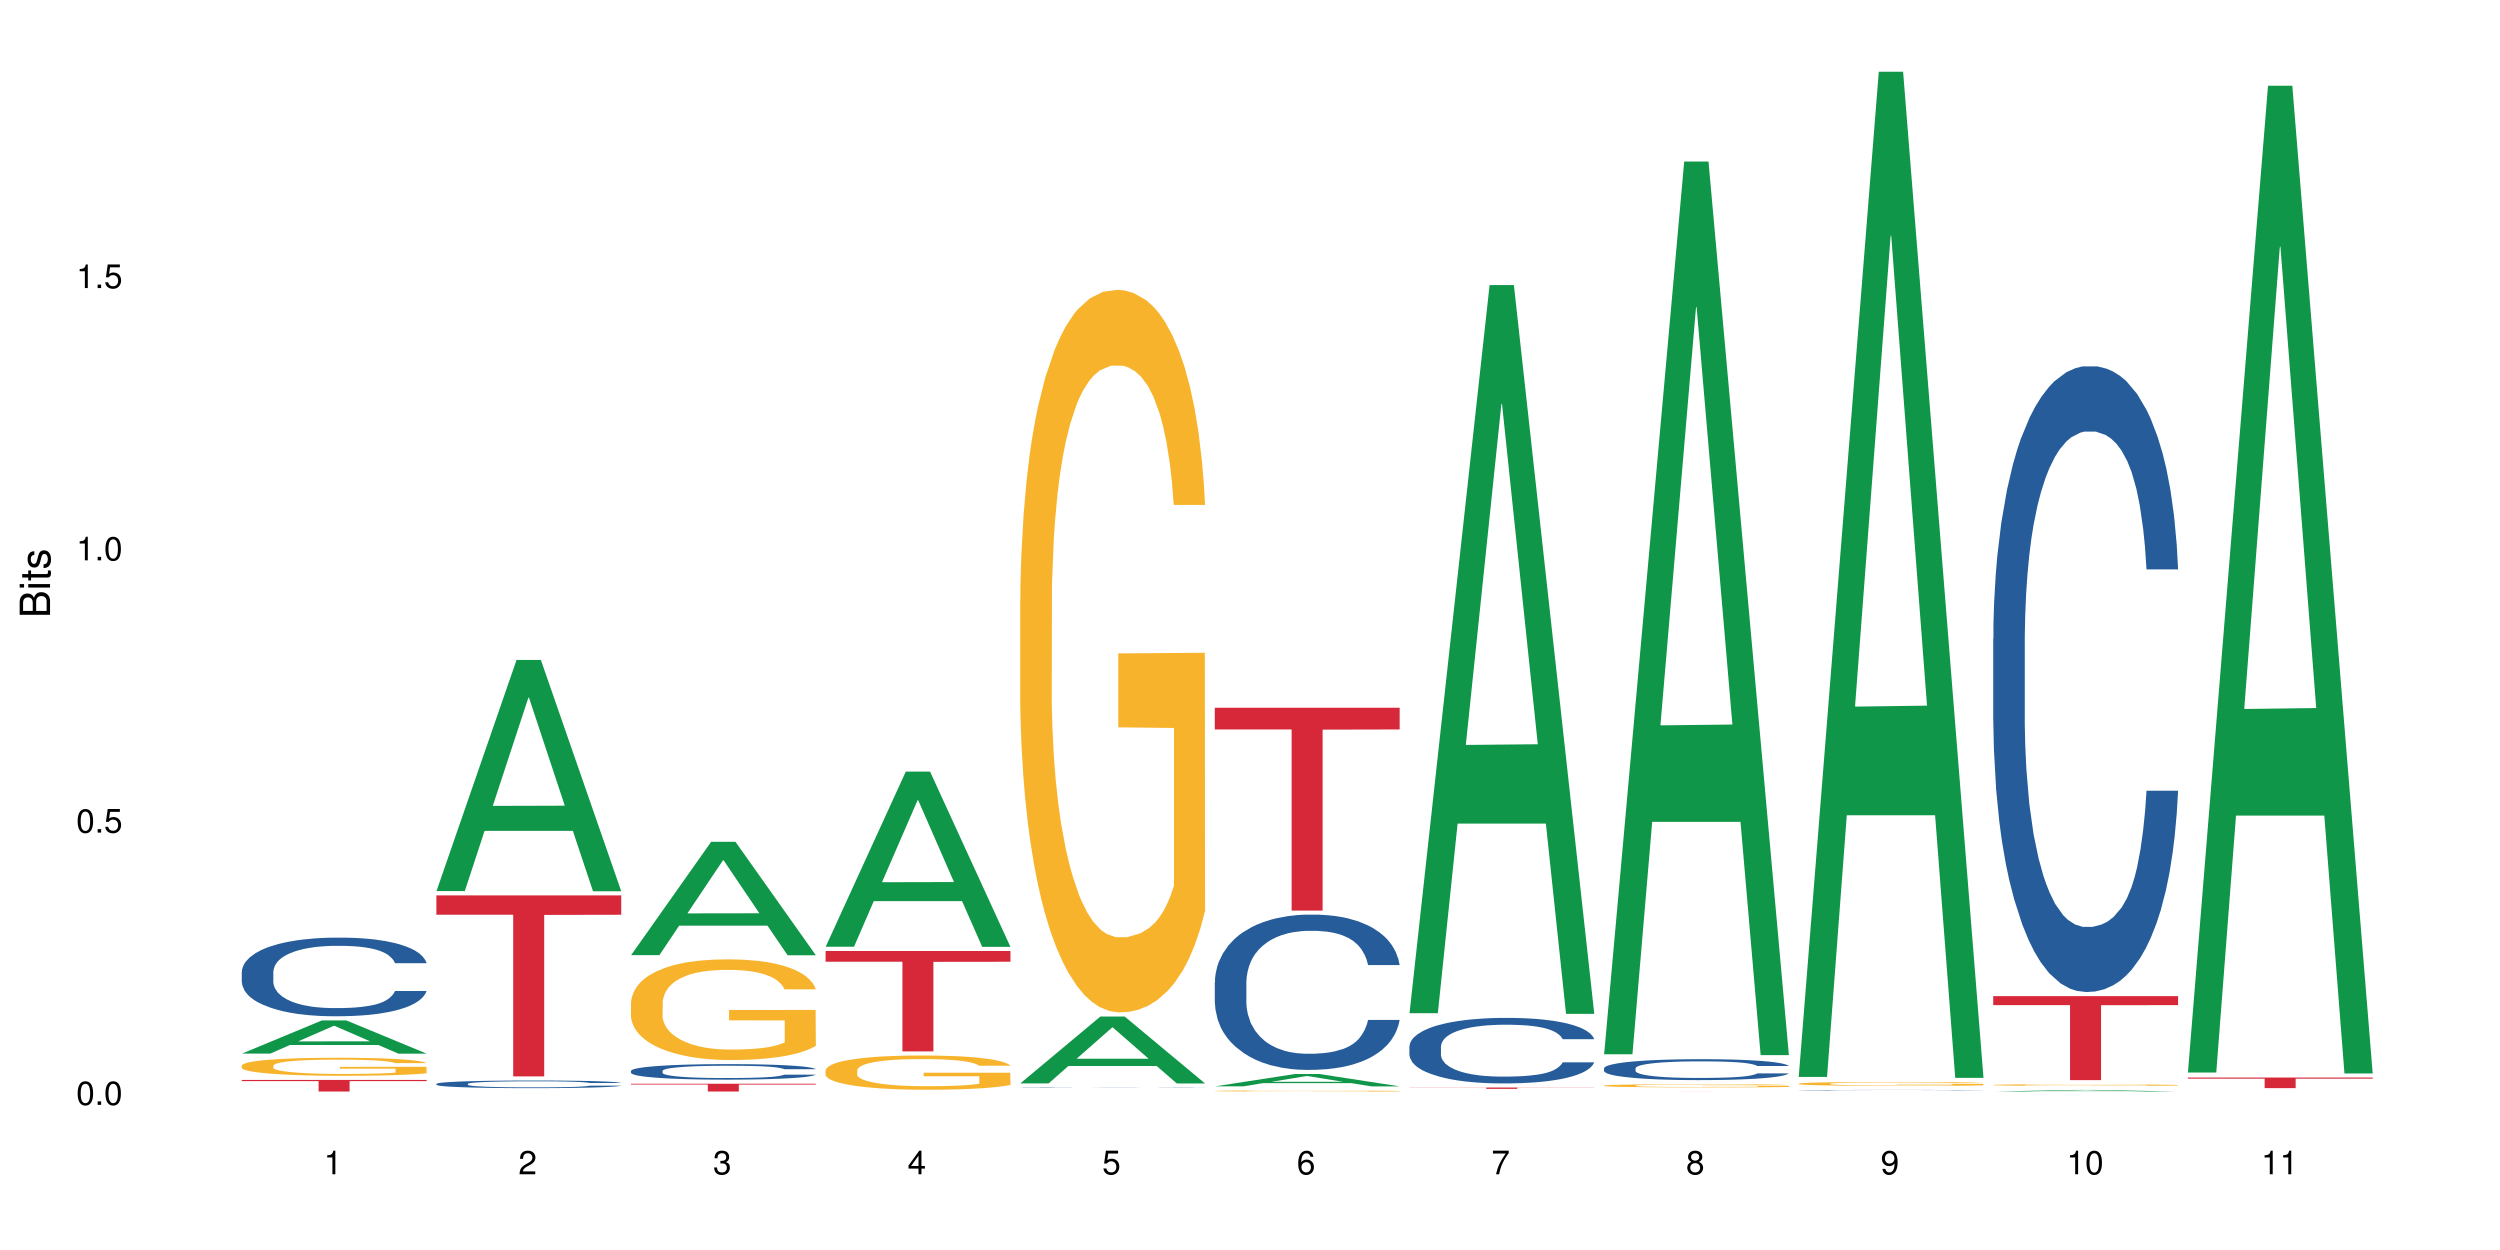 <?xml version="1.0" encoding="UTF-8"?>
<svg xmlns="http://www.w3.org/2000/svg" xmlns:xlink="http://www.w3.org/1999/xlink" width="720pt" height="360pt" viewBox="0 0 720 360" version="1.1">
<defs>
<g>
<symbol overflow="visible" id="glyph0-0">
<path style="stroke:none;" d=""/>
</symbol>
<symbol overflow="visible" id="glyph0-1">
<path style="stroke:none;" d="M 2.641 -6.797 C 2 -6.797 1.422 -6.531 1.078 -6.047 C 0.641 -5.453 0.406 -4.547 0.406 -3.297 C 0.406 -1 1.188 0.219 2.641 0.219 C 4.078 0.219 4.859 -1 4.859 -3.234 C 4.859 -4.562 4.656 -5.438 4.203 -6.047 C 3.844 -6.531 3.281 -6.797 2.641 -6.797 Z M 2.641 -6.047 C 3.547 -6.047 4 -5.125 4 -3.312 C 4 -1.375 3.562 -0.484 2.625 -0.484 C 1.734 -0.484 1.281 -1.422 1.281 -3.281 C 1.281 -5.141 1.734 -6.047 2.641 -6.047 Z M 2.641 -6.047 "/>
</symbol>
<symbol overflow="visible" id="glyph0-2">
<path style="stroke:none;" d="M 1.828 -1 L 0.828 -1 L 0.828 0 L 1.828 0 Z M 1.828 -1 "/>
</symbol>
<symbol overflow="visible" id="glyph0-3">
<path style="stroke:none;" d="M 4.562 -6.797 L 1.062 -6.797 L 0.547 -3.094 L 1.328 -3.094 C 1.719 -3.562 2.047 -3.734 2.578 -3.734 C 3.484 -3.734 4.062 -3.109 4.062 -2.094 C 4.062 -1.125 3.484 -0.531 2.578 -0.531 C 1.828 -0.531 1.375 -0.906 1.188 -1.672 L 0.328 -1.672 C 0.453 -1.109 0.547 -0.844 0.75 -0.594 C 1.125 -0.078 1.828 0.219 2.594 0.219 C 3.969 0.219 4.922 -0.781 4.922 -2.219 C 4.922 -3.562 4.031 -4.484 2.719 -4.484 C 2.25 -4.484 1.859 -4.359 1.469 -4.062 L 1.734 -5.969 L 4.562 -5.969 Z M 4.562 -6.797 "/>
</symbol>
<symbol overflow="visible" id="glyph0-4">
<path style="stroke:none;" d="M 2.484 -4.844 L 2.484 0 L 3.328 0 L 3.328 -6.797 L 2.766 -6.797 C 2.469 -5.75 2.281 -5.609 0.984 -5.453 L 0.984 -4.844 Z M 2.484 -4.844 "/>
</symbol>
<symbol overflow="visible" id="glyph0-5">
<path style="stroke:none;" d="M 4.859 -0.828 L 1.281 -0.828 C 1.359 -1.391 1.672 -1.75 2.5 -2.234 L 3.469 -2.75 C 4.406 -3.266 4.906 -3.969 4.906 -4.812 C 4.906 -5.375 4.672 -5.906 4.266 -6.266 C 3.859 -6.625 3.375 -6.797 2.719 -6.797 C 1.859 -6.797 1.219 -6.5 0.844 -5.922 C 0.609 -5.562 0.5 -5.125 0.484 -4.438 L 1.328 -4.438 C 1.359 -4.906 1.406 -5.188 1.531 -5.406 C 1.75 -5.812 2.188 -6.062 2.703 -6.062 C 3.469 -6.062 4.031 -5.516 4.031 -4.781 C 4.031 -4.25 3.719 -3.797 3.125 -3.438 L 2.234 -2.938 C 0.812 -2.141 0.406 -1.5 0.328 0 L 4.859 0 Z M 4.859 -0.828 "/>
</symbol>
<symbol overflow="visible" id="glyph0-6">
<path style="stroke:none;" d="M 2.125 -3.125 L 2.578 -3.125 C 3.516 -3.125 3.984 -2.703 3.984 -1.891 C 3.984 -1.031 3.469 -0.531 2.578 -0.531 C 1.656 -0.531 1.203 -0.984 1.156 -1.969 L 0.312 -1.969 C 0.344 -1.422 0.438 -1.078 0.609 -0.766 C 0.953 -0.109 1.625 0.219 2.547 0.219 C 3.953 0.219 4.859 -0.609 4.859 -1.906 C 4.859 -2.766 4.516 -3.25 3.703 -3.516 C 4.344 -3.766 4.656 -4.25 4.656 -4.938 C 4.656 -6.109 3.875 -6.797 2.578 -6.797 C 1.203 -6.797 0.484 -6.047 0.453 -4.609 L 1.297 -4.609 C 1.312 -5.016 1.344 -5.25 1.453 -5.453 C 1.641 -5.828 2.062 -6.062 2.594 -6.062 C 3.344 -6.062 3.797 -5.625 3.797 -4.906 C 3.797 -4.422 3.609 -4.141 3.25 -3.984 C 3.016 -3.891 2.719 -3.844 2.125 -3.844 Z M 2.125 -3.125 "/>
</symbol>
<symbol overflow="visible" id="glyph0-7">
<path style="stroke:none;" d="M 3.141 -1.625 L 3.141 0 L 3.984 0 L 3.984 -1.625 L 4.984 -1.625 L 4.984 -2.391 L 3.984 -2.391 L 3.984 -6.797 L 3.359 -6.797 L 0.266 -2.516 L 0.266 -1.625 Z M 3.141 -2.391 L 1 -2.391 L 3.141 -5.359 Z M 3.141 -2.391 "/>
</symbol>
<symbol overflow="visible" id="glyph0-8">
<path style="stroke:none;" d="M 4.781 -5.031 C 4.609 -6.141 3.891 -6.797 2.844 -6.797 C 2.094 -6.797 1.422 -6.438 1.031 -5.828 C 0.609 -5.172 0.406 -4.344 0.406 -3.094 C 0.406 -1.953 0.578 -1.234 0.984 -0.625 C 1.359 -0.078 1.953 0.219 2.703 0.219 C 3.984 0.219 4.922 -0.734 4.922 -2.078 C 4.922 -3.344 4.062 -4.234 2.844 -4.234 C 2.172 -4.234 1.641 -3.969 1.281 -3.469 C 1.281 -5.125 1.828 -6.047 2.797 -6.047 C 3.391 -6.047 3.797 -5.672 3.938 -5.031 Z M 2.734 -3.484 C 3.547 -3.484 4.062 -2.922 4.062 -2 C 4.062 -1.156 3.484 -0.531 2.703 -0.531 C 1.922 -0.531 1.328 -1.188 1.328 -2.047 C 1.328 -2.891 1.906 -3.484 2.734 -3.484 Z M 2.734 -3.484 "/>
</symbol>
<symbol overflow="visible" id="glyph0-9">
<path style="stroke:none;" d="M 4.984 -6.797 L 0.438 -6.797 L 0.438 -5.969 L 4.109 -5.969 C 2.5 -3.656 1.828 -2.234 1.328 0 L 2.219 0 C 2.594 -2.172 3.453 -4.047 4.984 -6.094 Z M 4.984 -6.797 "/>
</symbol>
<symbol overflow="visible" id="glyph0-10">
<path style="stroke:none;" d="M 3.75 -3.578 C 4.453 -4 4.688 -4.344 4.688 -4.984 C 4.688 -6.047 3.844 -6.797 2.641 -6.797 C 1.438 -6.797 0.594 -6.047 0.594 -4.984 C 0.594 -4.359 0.828 -4.016 1.516 -3.578 C 0.734 -3.203 0.359 -2.641 0.359 -1.891 C 0.359 -0.641 1.297 0.219 2.641 0.219 C 3.984 0.219 4.922 -0.641 4.922 -1.875 C 4.922 -2.641 4.531 -3.203 3.75 -3.578 Z M 2.641 -6.047 C 3.359 -6.047 3.812 -5.625 3.812 -4.969 C 3.812 -4.344 3.344 -3.922 2.641 -3.922 C 1.922 -3.922 1.453 -4.344 1.453 -4.984 C 1.453 -5.625 1.922 -6.047 2.641 -6.047 Z M 2.641 -3.203 C 3.484 -3.203 4.062 -2.672 4.062 -1.875 C 4.062 -1.062 3.484 -0.531 2.625 -0.531 C 1.797 -0.531 1.219 -1.078 1.219 -1.875 C 1.219 -2.672 1.797 -3.203 2.641 -3.203 Z M 2.641 -3.203 "/>
</symbol>
<symbol overflow="visible" id="glyph0-11">
<path style="stroke:none;" d="M 0.516 -1.547 C 0.672 -0.438 1.406 0.219 2.438 0.219 C 3.188 0.219 3.859 -0.141 4.266 -0.75 C 4.688 -1.406 4.891 -2.25 4.891 -3.484 C 4.891 -4.625 4.703 -5.359 4.312 -5.953 C 3.938 -6.5 3.344 -6.797 2.594 -6.797 C 1.297 -6.797 0.359 -5.844 0.359 -4.516 C 0.359 -3.25 1.234 -2.344 2.453 -2.344 C 3.094 -2.344 3.562 -2.578 4.016 -3.109 C 4 -1.453 3.469 -0.531 2.5 -0.531 C 1.906 -0.531 1.484 -0.906 1.359 -1.547 Z M 2.578 -6.062 C 3.375 -6.062 3.969 -5.406 3.969 -4.531 C 3.969 -3.688 3.375 -3.094 2.547 -3.094 C 1.734 -3.094 1.234 -3.672 1.234 -4.578 C 1.234 -5.438 1.797 -6.062 2.578 -6.062 Z M 2.578 -6.062 "/>
</symbol>
<symbol overflow="visible" id="glyph1-0">
<path style="stroke:none;" d=""/>
</symbol>
<symbol overflow="visible" id="glyph1-1">
<path style="stroke:none;" d="M 0 -0.953 L 0 -4.891 C 0 -5.719 -0.234 -6.344 -0.734 -6.797 C -1.188 -7.234 -1.812 -7.469 -2.5 -7.469 C -3.547 -7.469 -4.188 -7 -4.625 -5.875 C -4.984 -6.672 -5.641 -7.094 -6.531 -7.094 C -7.156 -7.094 -7.734 -6.859 -8.141 -6.391 C -8.562 -5.938 -8.75 -5.344 -8.75 -4.5 L -8.75 -0.953 Z M -4.984 -2.062 L -7.766 -2.062 L -7.766 -4.219 C -7.766 -4.844 -7.688 -5.203 -7.453 -5.5 C -7.219 -5.812 -6.859 -5.969 -6.375 -5.969 C -5.906 -5.969 -5.531 -5.812 -5.297 -5.5 C -5.062 -5.203 -4.984 -4.844 -4.984 -4.219 Z M -0.984 -2.062 L -4 -2.062 L -4 -4.781 C -4 -5.328 -3.859 -5.688 -3.578 -5.953 C -3.297 -6.219 -2.922 -6.359 -2.484 -6.359 C -2.062 -6.359 -1.688 -6.219 -1.406 -5.953 C -1.109 -5.688 -0.984 -5.328 -0.984 -4.781 Z M -0.984 -2.062 "/>
</symbol>
<symbol overflow="visible" id="glyph1-2">
<path style="stroke:none;" d="M -6.281 -1.797 L -6.281 -0.797 L 0 -0.797 L 0 -1.797 Z M -8.75 -1.797 L -8.75 -0.797 L -7.484 -0.797 L -7.484 -1.797 Z M -8.75 -1.797 "/>
</symbol>
<symbol overflow="visible" id="glyph1-3">
<path style="stroke:none;" d="M -6.281 -3.047 L -6.281 -2.016 L -8.016 -2.016 L -8.016 -1.016 L -6.281 -1.016 L -6.281 -0.172 L -5.469 -0.172 L -5.469 -1.016 L -0.719 -1.016 C -0.078 -1.016 0.281 -1.453 0.281 -2.234 C 0.281 -2.469 0.25 -2.719 0.188 -3.047 L -0.641 -3.047 C -0.609 -2.922 -0.594 -2.766 -0.594 -2.562 C -0.594 -2.141 -0.719 -2.016 -1.156 -2.016 L -5.469 -2.016 L -5.469 -3.047 Z M -6.281 -3.047 "/>
</symbol>
<symbol overflow="visible" id="glyph1-4">
<path style="stroke:none;" d="M -4.531 -5.25 C -5.766 -5.25 -6.469 -4.422 -6.469 -2.969 C -6.469 -1.516 -5.719 -0.562 -4.547 -0.562 C -3.562 -0.562 -3.094 -1.062 -2.734 -2.562 L -2.516 -3.484 C -2.344 -4.188 -2.094 -4.469 -1.625 -4.469 C -1.047 -4.469 -0.641 -3.875 -0.641 -3 C -0.641 -2.453 -0.797 -2 -1.062 -1.75 C -1.25 -1.594 -1.422 -1.531 -1.875 -1.469 L -1.875 -0.406 C -0.422 -0.453 0.281 -1.266 0.281 -2.922 C 0.281 -4.5 -0.5 -5.516 -1.719 -5.516 C -2.656 -5.516 -3.172 -4.984 -3.469 -3.734 L -3.703 -2.766 C -3.891 -1.953 -4.156 -1.609 -4.594 -1.609 C -5.172 -1.609 -5.547 -2.125 -5.547 -2.938 C -5.547 -3.75 -5.203 -4.172 -4.531 -4.203 Z M -4.531 -5.25 "/>
</symbol>
</g>
</defs>
<g id="surface71928">
<rect x="0" y="0" width="720" height="360" style="fill:rgb(100%,100%,100%);fill-opacity:1;stroke:none;"/>
<path style=" stroke:none;fill-rule:nonzero;fill:rgb(6.275%,58.824%,28.235%);fill-opacity:1;" d="M 69.629 303.445 L 69.688 303.438 L 92.723 293.871 L 99.723 293.871 L 122.875 303.453 L 114.738 303.453 L 108.938 300.953 L 83.508 300.953 L 77.82 303.445 L 69.629 303.445 L 85.957 299.918 L 106.605 299.906 L 96.309 295.434 L 96.195 295.426 L 96.082 295.453 L 85.898 299.906 L 85.957 299.918 Z M 69.629 303.445 "/>
<path style=" stroke:none;fill-rule:nonzero;fill:rgb(14.51%,36.078%,60%);fill-opacity:1;" d="M 69.629 279.898 L 69.695 279.879 L 69.695 279.383 L 69.891 278.594 L 70.344 277.602 L 70.797 276.918 L 71.969 275.695 L 73.59 274.516 L 75.277 273.605 L 76.512 273.066 L 77.617 272.652 L 80.148 271.887 L 81.773 271.496 L 83.523 271.145 L 85.668 270.793 L 87.227 270.586 L 90.73 270.254 L 93.328 270.109 L 95.344 270.047 L 99.691 270.047 L 102.289 270.129 L 104.172 270.23 L 106.25 270.398 L 108.004 270.586 L 111.055 271.039 L 113.781 271.617 L 115.016 271.949 L 116.965 272.594 L 118.457 273.215 L 119.496 273.75 L 120.664 274.516 L 121.703 275.449 L 122.484 276.504 L 122.875 277.395 L 113.781 277.395 L 113.328 276.566 L 112.809 275.926 L 111.836 275.074 L 110.859 274.477 L 109.496 273.875 L 108.266 273.48 L 106.574 273.09 L 105.082 272.84 L 103.523 272.652 L 102.031 272.531 L 99.172 272.406 L 95.863 272.406 L 94.629 272.445 L 92.098 272.613 L 90.73 272.758 L 88.785 273.047 L 87.422 273.316 L 85.797 273.73 L 84.695 274.082 L 83.328 274.621 L 82.355 275.098 L 81.254 275.781 L 80.602 276.297 L 80.02 276.875 L 79.5 277.559 L 79.109 278.285 L 78.852 279.051 L 78.719 279.793 L 78.719 283.004 L 78.852 283.75 L 79.176 284.617 L 80.02 285.879 L 81.254 286.977 L 82.68 287.848 L 84.043 288.469 L 84.824 288.758 L 85.863 289.09 L 87.484 289.504 L 89.824 289.918 L 91.188 290.082 L 93.266 290.246 L 95.406 290.332 L 98.266 290.332 L 100.797 290.246 L 102.484 290.145 L 104.238 289.977 L 106.641 289.625 L 108.133 289.297 L 109.434 288.902 L 110.406 288.508 L 111.055 288.176 L 112.031 287.535 L 112.809 286.832 L 113.395 286.109 L 113.781 285.402 L 122.875 285.402 L 122.484 286.23 L 121.898 287.039 L 121.316 287.641 L 120.406 288.363 L 119.367 289.004 L 117.875 289.73 L 116.641 290.207 L 115.016 290.723 L 113.523 291.117 L 111.898 291.469 L 109.496 291.883 L 107.938 292.09 L 106.25 292.277 L 104.238 292.441 L 101.707 292.586 L 98.977 292.668 L 96.445 292.691 L 93.719 292.648 L 91.707 292.566 L 89.043 292.379 L 85.73 292.008 L 83.328 291.613 L 81.445 291.219 L 79.824 290.805 L 78.004 290.246 L 75.668 289.336 L 74.238 288.633 L 73.266 288.055 L 72.16 287.246 L 71.383 286.523 L 70.473 285.363 L 69.824 283.895 L 69.629 282.754 Z M 69.629 279.898 "/>
<path style=" stroke:none;fill-rule:nonzero;fill:rgb(96.863%,70.196%,16.863%);fill-opacity:1;" d="M 69.629 306.859 L 69.695 306.855 L 69.695 306.758 L 69.953 306.547 L 70.602 306.25 L 71.449 306.008 L 72.355 305.82 L 72.941 305.719 L 73.914 305.578 L 74.758 305.473 L 76.902 305.262 L 79.629 305.059 L 81.121 304.977 L 82.809 304.895 L 85.215 304.805 L 86.316 304.77 L 89.691 304.695 L 93.523 304.648 L 97.746 304.633 L 99.691 304.637 L 102.355 304.656 L 105.992 304.711 L 108.07 304.758 L 109.691 304.805 L 111.379 304.867 L 113.457 304.961 L 115.406 305.074 L 116.965 305.188 L 118.523 305.332 L 119.82 305.484 L 120.926 305.648 L 121.898 305.848 L 122.484 306.016 L 122.875 306.18 L 113.848 306.18 L 113.328 306.016 L 112.742 305.887 L 111.77 305.73 L 110.797 305.617 L 109.82 305.527 L 108.004 305.402 L 106.445 305.328 L 104.496 305.262 L 102.613 305.219 L 100.473 305.188 L 99.172 305.18 L 95.73 305.18 L 92.613 305.211 L 90.797 305.25 L 89.5 305.289 L 87.68 305.359 L 86.578 305.418 L 85.926 305.453 L 83.98 305.602 L 82.68 305.734 L 81.965 305.824 L 81.059 305.969 L 80.406 306.094 L 79.695 306.285 L 79.305 306.426 L 78.785 306.75 L 78.719 307.605 L 78.914 307.785 L 79.305 307.98 L 79.824 308.148 L 80.602 308.332 L 81.383 308.469 L 82.746 308.652 L 83.914 308.777 L 84.824 308.859 L 86.578 308.984 L 87.289 309.027 L 88.98 309.113 L 90.73 309.18 L 92.875 309.238 L 94.5 309.266 L 97.094 309.289 L 100.406 309.289 L 104.305 309.262 L 106.77 309.223 L 108.457 309.184 L 109.562 309.152 L 110.926 309.098 L 111.898 309.051 L 112.809 309 L 113.914 308.918 L 113.914 307.785 L 97.875 307.781 L 97.875 307.25 L 122.809 307.242 L 122.875 309.098 L 121.512 309.227 L 119.82 309.352 L 118.199 309.445 L 116.512 309.527 L 114.109 309.617 L 112.16 309.672 L 109.172 309.742 L 106.445 309.781 L 103.59 309.812 L 101.055 309.824 L 98.07 309.832 L 95.406 309.82 L 92.551 309.793 L 90.277 309.754 L 88.199 309.707 L 86.121 309.645 L 83.523 309.547 L 81.836 309.465 L 80.082 309.367 L 78.332 309.246 L 76.773 309.117 L 75.734 309.02 L 74.695 308.906 L 73.59 308.762 L 72.551 308.602 L 71.773 308.453 L 71.059 308.289 L 70.539 308.133 L 70.02 307.918 L 69.758 307.746 L 69.629 307.602 Z M 69.629 306.859 "/>
<path style=" stroke:none;fill-rule:nonzero;fill:rgb(83.922%,15.686%,22.353%);fill-opacity:1;" d="M 69.629 311.012 L 122.875 311.012 L 122.875 311.371 L 100.684 311.371 L 100.684 314.371 L 91.754 314.371 L 91.754 311.375 L 91.625 311.371 L 69.629 311.371 Z M 69.629 311.012 "/>
<path style=" stroke:none;fill-rule:nonzero;fill:rgb(6.275%,58.824%,28.235%);fill-opacity:1;" d="M 125.676 256.625 L 125.734 256.562 L 148.77 190.055 L 155.77 190.055 L 178.918 256.688 L 170.785 256.688 L 164.984 239.293 L 139.555 239.293 L 133.867 256.625 L 125.676 256.625 L 142 232.098 L 162.652 232.035 L 152.355 200.941 L 152.242 200.879 L 152.129 201.066 L 141.945 232.035 L 142 232.098 Z M 125.676 256.625 "/>
<path style=" stroke:none;fill-rule:nonzero;fill:rgb(14.51%,36.078%,60%);fill-opacity:1;" d="M 125.676 312.145 L 125.742 312.145 L 125.742 312.094 L 125.934 312.02 L 126.391 311.922 L 126.844 311.855 L 128.012 311.738 L 129.637 311.621 L 131.324 311.535 L 132.559 311.48 L 133.664 311.441 L 136.195 311.367 L 137.816 311.328 L 139.57 311.297 L 141.715 311.262 L 143.273 311.242 L 146.777 311.207 L 149.375 311.195 L 151.391 311.188 L 155.738 311.188 L 158.336 311.195 L 160.219 311.207 L 162.297 311.223 L 164.051 311.242 L 167.102 311.285 L 169.828 311.34 L 171.062 311.375 L 173.012 311.438 L 174.504 311.496 L 175.543 311.547 L 176.711 311.621 L 177.75 311.715 L 178.531 311.816 L 178.918 311.902 L 169.828 311.902 L 169.375 311.82 L 168.855 311.758 L 167.883 311.676 L 166.906 311.617 L 165.543 311.559 L 164.309 311.523 L 162.621 311.484 L 161.129 311.461 L 159.57 311.441 L 158.078 311.43 L 155.219 311.418 L 151.906 311.418 L 150.676 311.422 L 148.141 311.438 L 146.777 311.453 L 144.832 311.48 L 143.469 311.508 L 141.844 311.547 L 140.738 311.582 L 139.375 311.633 L 138.402 311.68 L 137.297 311.746 L 136.648 311.797 L 136.066 311.852 L 135.547 311.918 L 135.156 311.988 L 134.895 312.062 L 134.766 312.133 L 134.766 312.445 L 134.895 312.52 L 135.219 312.602 L 136.066 312.727 L 137.297 312.832 L 138.727 312.914 L 140.09 312.977 L 140.871 313.004 L 141.91 313.035 L 143.531 313.078 L 145.871 313.117 L 147.234 313.133 L 149.312 313.148 L 151.453 313.156 L 154.312 313.156 L 156.844 313.148 L 158.531 313.141 L 160.285 313.121 L 162.688 313.09 L 164.18 313.055 L 165.48 313.02 L 166.453 312.98 L 167.102 312.949 L 168.074 312.887 L 168.855 312.816 L 169.441 312.746 L 169.828 312.68 L 178.918 312.68 L 178.531 312.758 L 177.945 312.836 L 177.363 312.895 L 176.453 312.965 L 175.414 313.027 L 173.922 313.098 L 172.688 313.145 L 171.062 313.195 L 169.57 313.234 L 167.945 313.266 L 165.543 313.309 L 163.984 313.328 L 162.297 313.344 L 160.285 313.363 L 157.754 313.375 L 155.023 313.383 L 152.492 313.387 L 149.766 313.383 L 147.754 313.375 L 145.09 313.355 L 141.777 313.32 L 139.375 313.281 L 137.492 313.242 L 135.871 313.203 L 134.051 313.148 L 131.715 313.059 L 130.285 312.992 L 129.312 312.938 L 128.207 312.859 L 127.43 312.789 L 126.52 312.676 L 125.871 312.531 L 125.676 312.422 Z M 125.676 312.145 "/>
<path style=" stroke:none;fill-rule:nonzero;fill:rgb(83.922%,15.686%,22.353%);fill-opacity:1;" d="M 125.676 257.867 L 178.918 257.867 L 178.918 263.449 L 156.73 263.496 L 156.73 310.008 L 147.801 310.008 L 147.801 263.547 L 147.672 263.449 L 125.676 263.449 Z M 125.676 257.867 "/>
<path style=" stroke:none;fill-rule:nonzero;fill:rgb(6.275%,58.824%,28.235%);fill-opacity:1;" d="M 181.723 275.082 L 181.777 275.055 L 204.816 242.438 L 211.812 242.438 L 234.965 275.113 L 226.832 275.113 L 221.031 266.586 L 195.602 266.586 L 189.914 275.082 L 181.723 275.082 L 198.047 263.055 L 218.695 263.023 L 208.402 247.773 L 208.289 247.742 L 208.172 247.836 L 197.992 263.023 L 198.047 263.055 Z M 181.723 275.082 "/>
<path style=" stroke:none;fill-rule:nonzero;fill:rgb(14.51%,36.078%,60%);fill-opacity:1;" d="M 181.723 308.414 L 181.785 308.41 L 181.785 308.312 L 181.98 308.156 L 182.438 307.961 L 182.891 307.828 L 184.059 307.586 L 185.684 307.352 L 187.371 307.176 L 188.605 307.066 L 189.707 306.984 L 192.242 306.836 L 193.863 306.758 L 195.617 306.688 L 197.762 306.617 L 199.32 306.578 L 202.824 306.512 L 205.422 306.484 L 207.434 306.473 L 211.785 306.473 L 214.383 306.488 L 216.266 306.508 L 218.344 306.543 L 220.098 306.578 L 223.148 306.668 L 225.875 306.781 L 227.109 306.848 L 229.059 306.973 L 230.551 307.098 L 231.59 307.203 L 232.758 307.352 L 233.797 307.535 L 234.578 307.746 L 234.965 307.922 L 225.875 307.922 L 225.422 307.758 L 224.902 307.633 L 223.926 307.465 L 222.953 307.344 L 221.59 307.227 L 220.355 307.148 L 218.668 307.07 L 217.176 307.023 L 215.617 306.984 L 214.121 306.961 L 211.266 306.938 L 207.953 306.938 L 206.723 306.945 L 204.188 306.977 L 202.824 307.008 L 200.875 307.062 L 199.512 307.117 L 197.891 307.199 L 196.785 307.27 L 195.422 307.375 L 194.449 307.469 L 193.344 307.602 L 192.695 307.703 L 192.109 307.82 L 191.59 307.953 L 191.203 308.098 L 190.941 308.246 L 190.812 308.395 L 190.812 309.027 L 190.941 309.172 L 191.266 309.344 L 192.109 309.594 L 193.344 309.809 L 194.773 309.98 L 196.137 310.102 L 196.918 310.16 L 197.953 310.227 L 199.578 310.309 L 201.914 310.391 L 203.281 310.422 L 205.355 310.453 L 207.5 310.469 L 210.355 310.469 L 212.891 310.453 L 214.578 310.434 L 216.332 310.402 L 218.734 310.332 L 220.227 310.266 L 221.523 310.188 L 222.5 310.113 L 223.148 310.047 L 224.121 309.918 L 224.902 309.781 L 225.484 309.637 L 225.875 309.5 L 234.965 309.5 L 234.578 309.664 L 233.992 309.82 L 233.406 309.941 L 232.5 310.082 L 231.461 310.211 L 229.965 310.352 L 228.734 310.445 L 227.109 310.547 L 225.617 310.625 L 223.992 310.695 L 221.59 310.777 L 220.031 310.816 L 218.344 310.855 L 216.332 310.887 L 213.797 310.914 L 211.07 310.934 L 208.539 310.938 L 205.812 310.926 L 203.801 310.91 L 201.137 310.875 L 197.824 310.801 L 195.422 310.723 L 193.539 310.645 L 191.918 310.566 L 190.098 310.453 L 187.762 310.273 L 186.332 310.137 L 185.359 310.023 L 184.254 309.863 L 183.477 309.719 L 182.566 309.492 L 181.918 309.203 L 181.723 308.977 Z M 181.723 308.414 "/>
<path style=" stroke:none;fill-rule:nonzero;fill:rgb(96.863%,70.196%,16.863%);fill-opacity:1;" d="M 181.723 288.715 L 181.785 288.688 L 181.785 288.16 L 182.047 286.965 L 182.695 285.324 L 183.539 283.973 L 184.449 282.914 L 185.035 282.359 L 186.008 281.562 L 186.852 280.98 L 188.996 279.789 L 191.723 278.676 L 193.215 278.199 L 194.902 277.75 L 197.305 277.246 L 198.41 277.062 L 201.785 276.637 L 205.617 276.375 L 209.836 276.293 L 211.785 276.32 L 214.449 276.426 L 218.082 276.719 L 220.16 276.984 L 221.785 277.246 L 223.473 277.59 L 225.551 278.121 L 227.5 278.758 L 229.059 279.391 L 230.617 280.188 L 231.914 281.035 L 233.02 281.961 L 233.992 283.074 L 234.578 284 L 234.965 284.926 L 225.941 284.926 L 225.422 284 L 224.836 283.285 L 223.863 282.41 L 222.891 281.777 L 221.914 281.273 L 220.098 280.586 L 218.539 280.16 L 216.59 279.789 L 214.707 279.551 L 212.566 279.391 L 211.266 279.34 L 207.824 279.34 L 204.707 279.523 L 202.891 279.738 L 201.59 279.949 L 199.773 280.348 L 198.668 280.664 L 198.02 280.875 L 196.07 281.695 L 194.773 282.438 L 194.059 282.941 L 193.148 283.734 L 192.5 284.449 L 191.785 285.512 L 191.398 286.305 L 190.879 288.105 L 190.812 292.871 L 191.008 293.879 L 191.398 294.965 L 191.918 295.918 L 192.695 296.926 L 193.477 297.691 L 194.84 298.727 L 196.008 299.414 L 196.918 299.863 L 198.668 300.578 L 199.383 300.816 L 201.07 301.293 L 202.824 301.664 L 204.969 301.98 L 206.59 302.141 L 209.188 302.273 L 212.5 302.273 L 216.395 302.113 L 218.863 301.902 L 220.551 301.691 L 221.656 301.504 L 223.02 301.215 L 223.992 300.949 L 224.902 300.656 L 226.004 300.207 L 226.004 293.879 L 209.969 293.852 L 209.969 290.887 L 234.902 290.859 L 234.965 301.215 L 233.602 301.93 L 231.914 302.617 L 230.293 303.148 L 228.602 303.598 L 226.199 304.102 L 224.254 304.418 L 221.266 304.789 L 218.539 305.027 L 215.68 305.188 L 213.148 305.266 L 210.164 305.293 L 207.5 305.238 L 204.645 305.082 L 202.371 304.867 L 200.293 304.605 L 198.215 304.262 L 195.617 303.703 L 193.93 303.254 L 192.176 302.699 L 190.422 302.035 L 188.863 301.32 L 187.824 300.766 L 186.785 300.129 L 185.684 299.336 L 184.645 298.434 L 183.863 297.613 L 183.152 296.688 L 182.633 295.812 L 182.113 294.621 L 181.852 293.668 L 181.723 292.848 Z M 181.723 288.715 "/>
<path style=" stroke:none;fill-rule:nonzero;fill:rgb(83.922%,15.686%,22.353%);fill-opacity:1;" d="M 181.723 312.117 L 234.965 312.117 L 234.965 312.355 L 212.777 312.359 L 212.777 314.371 L 203.848 314.371 L 203.848 312.359 L 203.719 312.355 L 181.723 312.355 Z M 181.723 312.117 "/>
<path style=" stroke:none;fill-rule:nonzero;fill:rgb(6.275%,58.824%,28.235%);fill-opacity:1;" d="M 237.77 272.66 L 237.824 272.613 L 260.863 222.227 L 267.859 222.227 L 291.012 272.707 L 282.879 272.707 L 277.074 259.531 L 251.648 259.531 L 245.961 272.66 L 237.77 272.66 L 254.094 254.078 L 274.742 254.031 L 264.449 230.473 L 264.332 230.426 L 264.219 230.57 L 254.039 254.031 L 254.094 254.078 Z M 237.77 272.66 "/>
<path style=" stroke:none;fill-rule:nonzero;fill:rgb(96.863%,70.196%,16.863%);fill-opacity:1;" d="M 237.77 308.211 L 237.832 308.203 L 237.832 308.023 L 238.094 307.617 L 238.742 307.059 L 239.586 306.602 L 240.496 306.242 L 241.078 306.051 L 242.055 305.781 L 242.898 305.582 L 245.039 305.176 L 247.77 304.801 L 249.262 304.637 L 250.949 304.484 L 253.352 304.312 L 254.457 304.25 L 257.832 304.105 L 261.664 304.016 L 265.883 303.988 L 267.832 303.996 L 270.492 304.035 L 274.129 304.133 L 276.207 304.223 L 277.832 304.312 L 279.52 304.43 L 281.598 304.609 L 283.547 304.828 L 285.105 305.043 L 286.66 305.312 L 287.961 305.602 L 289.066 305.918 L 290.039 306.293 L 290.621 306.609 L 291.012 306.926 L 281.988 306.926 L 281.469 306.609 L 280.883 306.367 L 279.91 306.07 L 278.934 305.852 L 277.961 305.684 L 276.145 305.449 L 274.586 305.305 L 272.637 305.176 L 270.754 305.098 L 268.609 305.043 L 267.312 305.023 L 263.871 305.023 L 260.754 305.086 L 258.938 305.16 L 257.637 305.23 L 255.82 305.367 L 254.715 305.477 L 254.066 305.547 L 252.117 305.824 L 250.82 306.078 L 250.105 306.25 L 249.195 306.52 L 248.547 306.762 L 247.832 307.121 L 247.441 307.395 L 246.922 308.004 L 246.859 309.625 L 247.055 309.969 L 247.441 310.336 L 247.961 310.66 L 248.742 311.004 L 249.52 311.266 L 250.883 311.617 L 252.055 311.852 L 252.961 312.004 L 254.715 312.246 L 255.43 312.328 L 257.117 312.488 L 258.871 312.617 L 261.016 312.723 L 262.637 312.777 L 265.234 312.824 L 268.547 312.824 L 272.441 312.77 L 274.91 312.695 L 276.598 312.625 L 277.703 312.562 L 279.066 312.465 L 280.039 312.371 L 280.949 312.273 L 282.051 312.121 L 282.051 309.969 L 266.016 309.961 L 266.016 308.949 L 290.949 308.941 L 291.012 312.465 L 289.648 312.707 L 287.961 312.941 L 286.336 313.121 L 284.648 313.273 L 282.246 313.445 L 280.297 313.551 L 277.312 313.68 L 274.586 313.762 L 271.727 313.812 L 269.195 313.84 L 266.207 313.852 L 263.547 313.832 L 260.688 313.777 L 258.418 313.707 L 256.34 313.617 L 254.262 313.5 L 251.664 313.309 L 249.977 313.156 L 248.223 312.969 L 246.469 312.742 L 244.91 312.5 L 243.871 312.309 L 242.832 312.094 L 241.73 311.824 L 240.691 311.516 L 239.91 311.238 L 239.195 310.922 L 238.676 310.625 L 238.156 310.219 L 237.898 309.895 L 237.77 309.617 Z M 237.77 308.211 "/>
<path style=" stroke:none;fill-rule:nonzero;fill:rgb(83.922%,15.686%,22.353%);fill-opacity:1;" d="M 237.77 273.887 L 291.012 273.887 L 291.012 276.984 L 268.82 277.012 L 268.82 302.809 L 259.895 302.809 L 259.895 277.039 L 259.766 276.984 L 237.77 276.984 Z M 237.77 273.887 "/>
<path style=" stroke:none;fill-rule:nonzero;fill:rgb(6.275%,58.824%,28.235%);fill-opacity:1;" d="M 293.816 312.02 L 293.871 312.004 L 316.91 292.758 L 323.906 292.758 L 347.059 312.039 L 338.926 312.039 L 333.121 307.004 L 307.695 307.004 L 302.008 312.02 L 293.816 312.02 L 310.141 304.922 L 330.789 304.906 L 320.492 295.906 L 320.379 295.887 L 320.266 295.941 L 310.082 304.906 L 310.141 304.922 Z M 293.816 312.02 "/>
<path style=" stroke:none;fill-rule:nonzero;fill:rgb(14.51%,36.078%,60%);fill-opacity:1;" d="M 293.816 313.27 L 293.879 313.27 L 293.879 313.266 L 294.074 313.262 L 294.527 313.258 L 294.984 313.254 L 296.152 313.246 L 297.777 313.242 L 299.465 313.238 L 300.699 313.234 L 301.801 313.23 L 304.332 313.227 L 305.957 313.227 L 307.711 313.223 L 311.41 313.223 L 314.918 313.219 L 328.359 313.219 L 330.438 313.223 L 335.242 313.223 L 337.969 313.227 L 339.203 313.23 L 341.148 313.23 L 342.645 313.234 L 343.684 313.238 L 344.852 313.242 L 345.891 313.246 L 346.668 313.25 L 347.059 313.258 L 337.969 313.258 L 337.516 313.254 L 336.996 313.25 L 336.02 313.246 L 335.047 313.242 L 333.684 313.238 L 332.449 313.238 L 330.762 313.234 L 329.266 313.234 L 327.711 313.23 L 316.281 313.23 L 314.918 313.234 L 311.605 313.234 L 309.984 313.238 L 308.879 313.238 L 307.516 313.242 L 306.543 313.246 L 305.438 313.25 L 304.789 313.25 L 304.203 313.254 L 303.684 313.258 L 303.293 313.262 L 303.035 313.266 L 302.906 313.27 L 302.906 313.285 L 303.035 313.289 L 303.359 313.293 L 304.203 313.301 L 305.438 313.305 L 306.867 313.309 L 308.23 313.312 L 309.008 313.316 L 311.672 313.316 L 314.008 313.32 L 317.449 313.32 L 319.594 313.324 L 322.449 313.324 L 324.98 313.32 L 330.824 313.32 L 332.32 313.316 L 333.617 313.316 L 334.594 313.312 L 335.242 313.312 L 336.215 313.309 L 336.996 313.305 L 337.578 313.301 L 337.969 313.297 L 347.059 313.297 L 346.668 313.301 L 346.086 313.305 L 345.5 313.309 L 344.59 313.312 L 343.551 313.316 L 342.059 313.32 L 340.824 313.32 L 339.203 313.324 L 337.707 313.328 L 336.086 313.328 L 333.684 313.332 L 328.422 313.332 L 325.891 313.336 L 317.906 313.336 L 315.891 313.332 L 309.918 313.332 L 307.516 313.328 L 305.633 313.328 L 304.008 313.324 L 302.191 313.32 L 299.852 313.316 L 298.426 313.312 L 297.449 313.312 L 296.348 313.309 L 295.566 313.305 L 294.66 313.297 L 294.008 313.289 L 293.816 313.285 Z M 293.816 313.27 "/>
<path style=" stroke:none;fill-rule:nonzero;fill:rgb(96.863%,70.196%,16.863%);fill-opacity:1;" d="M 293.816 172.602 L 293.879 172.41 L 293.879 168.609 L 294.141 160.055 L 294.789 148.273 L 295.633 138.578 L 296.543 130.977 L 297.125 126.984 L 298.102 121.285 L 298.945 117.102 L 301.086 108.551 L 303.812 100.566 L 305.309 97.148 L 306.996 93.918 L 309.398 90.305 L 310.504 88.977 L 313.879 85.934 L 317.711 84.031 L 321.93 83.465 L 323.879 83.652 L 326.539 84.414 L 330.176 86.504 L 332.254 88.406 L 333.879 90.305 L 335.566 92.777 L 337.645 96.578 L 339.59 101.137 L 341.148 105.699 L 342.707 111.402 L 344.008 117.484 L 345.109 124.137 L 346.086 132.117 L 346.668 138.77 L 347.059 145.422 L 338.035 145.422 L 337.516 138.77 L 336.93 133.637 L 335.957 127.367 L 334.98 122.805 L 334.008 119.195 L 332.191 114.254 L 330.633 111.211 L 328.684 108.551 L 326.801 106.84 L 324.656 105.699 L 323.359 105.32 L 319.918 105.32 L 316.801 106.648 L 314.984 108.172 L 313.684 109.691 L 311.867 112.543 L 310.762 114.824 L 310.113 116.344 L 308.164 122.234 L 306.867 127.555 L 306.152 131.168 L 305.242 136.871 L 304.594 142 L 303.879 149.602 L 303.488 155.305 L 302.969 168.23 L 302.906 202.438 L 303.102 209.66 L 303.488 217.453 L 304.008 224.297 L 304.789 231.52 L 305.566 237.031 L 306.93 244.441 L 308.102 249.383 L 309.008 252.613 L 310.762 257.746 L 311.477 259.457 L 313.164 262.879 L 314.918 265.539 L 317.059 267.82 L 318.684 268.961 L 321.281 269.91 L 324.594 269.91 L 328.488 268.77 L 330.957 267.25 L 332.645 265.727 L 333.746 264.398 L 335.113 262.309 L 336.086 260.406 L 336.996 258.316 L 338.098 255.086 L 338.098 209.66 L 322.059 209.473 L 322.059 188.184 L 346.992 187.996 L 347.059 262.309 L 345.695 267.438 L 344.008 272.379 L 342.383 276.184 L 340.695 279.414 L 338.293 283.023 L 336.344 285.305 L 333.359 287.965 L 330.633 289.676 L 327.773 290.816 L 325.242 291.387 L 322.254 291.578 L 319.594 291.195 L 316.734 290.055 L 314.465 288.535 L 312.387 286.637 L 310.309 284.164 L 307.711 280.172 L 306.023 276.941 L 304.27 272.949 L 302.516 268.199 L 300.957 263.066 L 299.918 259.078 L 298.879 254.516 L 297.777 248.812 L 296.738 242.352 L 295.957 236.461 L 295.242 229.809 L 294.723 223.535 L 294.203 214.984 L 293.945 208.141 L 293.816 202.25 Z M 293.816 172.602 "/>
<path style=" stroke:none;fill-rule:nonzero;fill:rgb(6.275%,58.824%,28.235%);fill-opacity:1;" d="M 349.859 312.871 L 349.918 312.867 L 372.957 309.316 L 379.953 309.316 L 403.105 312.875 L 394.973 312.875 L 389.168 311.945 L 363.742 311.945 L 358.051 312.871 L 349.859 312.871 L 366.188 311.562 L 386.836 311.559 L 376.539 309.898 L 376.426 309.895 L 376.312 309.902 L 366.129 311.559 L 366.188 311.562 Z M 349.859 312.871 "/>
<path style=" stroke:none;fill-rule:nonzero;fill:rgb(14.51%,36.078%,60%);fill-opacity:1;" d="M 349.859 282.883 L 349.926 282.84 L 349.926 281.859 L 350.121 280.309 L 350.574 278.344 L 351.031 276.996 L 352.199 274.586 L 353.82 272.258 L 355.512 270.457 L 356.742 269.395 L 357.848 268.578 L 360.379 267.066 L 362.004 266.289 L 363.758 265.594 L 365.898 264.902 L 367.457 264.492 L 370.965 263.84 L 373.562 263.551 L 375.574 263.43 L 379.926 263.43 L 382.523 263.594 L 384.406 263.797 L 386.484 264.125 L 388.234 264.492 L 391.289 265.391 L 394.016 266.535 L 395.25 267.188 L 397.195 268.457 L 398.691 269.684 L 399.73 270.746 L 400.898 272.258 L 401.938 274.094 L 402.715 276.18 L 403.105 277.938 L 394.016 277.938 L 393.559 276.301 L 393.039 275.035 L 392.066 273.359 L 391.094 272.176 L 389.73 270.988 L 388.496 270.215 L 386.809 269.438 L 385.312 268.945 L 383.754 268.578 L 382.262 268.332 L 379.406 268.09 L 376.094 268.09 L 374.859 268.172 L 372.328 268.496 L 370.965 268.781 L 369.016 269.355 L 367.652 269.887 L 366.027 270.703 L 364.926 271.398 L 363.562 272.461 L 362.586 273.402 L 361.484 274.75 L 360.836 275.77 L 360.25 276.914 L 359.73 278.266 L 359.34 279.695 L 359.082 281.207 L 358.953 282.676 L 358.953 289.012 L 359.082 290.484 L 359.406 292.199 L 360.25 294.691 L 361.484 296.855 L 362.914 298.574 L 364.277 299.801 L 365.055 300.371 L 366.094 301.027 L 367.719 301.844 L 370.055 302.66 L 371.418 302.988 L 373.496 303.312 L 375.641 303.477 L 378.496 303.477 L 381.027 303.312 L 382.715 303.109 L 384.469 302.781 L 386.871 302.09 L 388.367 301.434 L 389.664 300.656 L 390.637 299.883 L 391.289 299.227 L 392.262 297.961 L 393.039 296.57 L 393.625 295.141 L 394.016 293.75 L 403.105 293.75 L 402.715 295.387 L 402.133 296.98 L 401.547 298.164 L 400.637 299.594 L 399.598 300.863 L 398.105 302.293 L 396.871 303.23 L 395.25 304.254 L 393.754 305.031 L 392.133 305.727 L 389.73 306.543 L 388.172 306.949 L 386.484 307.32 L 384.469 307.645 L 381.938 307.934 L 379.211 308.094 L 376.68 308.137 L 373.949 308.055 L 371.938 307.891 L 369.277 307.523 L 365.965 306.789 L 363.562 306.012 L 361.68 305.234 L 360.055 304.418 L 358.238 303.312 L 355.898 301.516 L 354.473 300.125 L 353.496 298.98 L 352.395 297.387 L 351.613 295.957 L 350.707 293.672 L 350.055 290.77 L 349.859 288.52 Z M 349.859 282.883 "/>
<path style=" stroke:none;fill-rule:nonzero;fill:rgb(96.863%,70.196%,16.863%);fill-opacity:1;" d="M 349.859 314.191 L 349.926 314.188 L 349.926 314.184 L 350.188 314.172 L 350.836 314.152 L 351.68 314.137 L 352.59 314.125 L 353.172 314.121 L 354.148 314.113 L 354.992 314.105 L 357.133 314.094 L 359.859 314.078 L 361.355 314.074 L 363.043 314.07 L 365.445 314.062 L 366.547 314.062 L 369.926 314.059 L 373.758 314.055 L 382.586 314.055 L 386.223 314.059 L 388.301 314.062 L 389.926 314.062 L 391.613 314.066 L 393.691 314.074 L 395.637 314.082 L 397.195 314.086 L 398.754 314.098 L 400.055 314.105 L 401.156 314.117 L 402.133 314.129 L 402.715 314.137 L 403.105 314.148 L 394.078 314.148 L 393.559 314.137 L 392.977 314.129 L 392 314.121 L 391.027 314.113 L 390.055 314.109 L 388.234 314.102 L 386.676 314.098 L 384.73 314.094 L 382.848 314.09 L 380.703 314.086 L 375.965 314.086 L 372.848 314.09 L 371.027 314.09 L 369.73 314.094 L 367.914 314.098 L 366.809 314.102 L 366.16 314.105 L 364.211 314.113 L 362.914 314.121 L 362.199 314.125 L 361.289 314.137 L 360.641 314.145 L 359.926 314.156 L 359.535 314.164 L 359.016 314.184 L 358.953 314.234 L 359.145 314.246 L 359.535 314.258 L 360.055 314.27 L 360.836 314.277 L 361.613 314.289 L 362.977 314.301 L 364.145 314.305 L 365.055 314.312 L 366.809 314.32 L 367.523 314.32 L 369.211 314.328 L 370.965 314.332 L 373.105 314.336 L 384.535 314.336 L 387.004 314.332 L 388.691 314.332 L 389.793 314.328 L 391.156 314.324 L 392.133 314.324 L 393.039 314.32 L 394.145 314.316 L 394.145 314.246 L 378.105 314.246 L 378.105 314.215 L 403.039 314.215 L 403.105 314.324 L 401.742 314.332 L 400.055 314.34 L 398.43 314.348 L 396.742 314.352 L 394.34 314.359 L 392.391 314.359 L 389.406 314.363 L 386.676 314.367 L 383.82 314.371 L 375.641 314.371 L 372.781 314.367 L 370.508 314.367 L 368.434 314.363 L 366.355 314.359 L 363.758 314.352 L 362.066 314.348 L 360.316 314.344 L 358.562 314.336 L 357.004 314.328 L 354.926 314.312 L 353.82 314.305 L 352.781 314.297 L 352.004 314.285 L 351.289 314.277 L 350.25 314.254 L 349.992 314.242 L 349.859 314.234 Z M 349.859 314.191 "/>
<path style=" stroke:none;fill-rule:nonzero;fill:rgb(83.922%,15.686%,22.353%);fill-opacity:1;" d="M 349.859 203.828 L 403.105 203.828 L 403.105 210.082 L 380.914 210.137 L 380.914 262.25 L 371.988 262.25 L 371.988 210.191 L 371.859 210.082 L 349.859 210.082 Z M 349.859 203.828 "/>
<path style=" stroke:none;fill-rule:nonzero;fill:rgb(6.275%,58.824%,28.235%);fill-opacity:1;" d="M 405.906 291.793 L 405.965 291.594 L 429.004 82.102 L 436 82.102 L 459.152 291.988 L 451.016 291.988 L 445.215 237.203 L 419.789 237.203 L 414.098 291.793 L 405.906 291.793 L 422.234 214.539 L 442.883 214.34 L 432.586 116.395 L 432.473 116.195 L 432.359 116.789 L 422.176 214.34 L 422.234 214.539 Z M 405.906 291.793 "/>
<path style=" stroke:none;fill-rule:nonzero;fill:rgb(14.51%,36.078%,60%);fill-opacity:1;" d="M 405.906 301.375 L 405.973 301.355 L 405.973 300.945 L 406.168 300.289 L 406.621 299.461 L 407.078 298.891 L 408.246 297.875 L 409.867 296.891 L 411.555 296.133 L 412.789 295.684 L 413.895 295.34 L 416.426 294.703 L 418.051 294.375 L 419.805 294.082 L 421.945 293.789 L 423.504 293.617 L 427.012 293.34 L 429.609 293.219 L 431.621 293.168 L 435.973 293.168 L 438.566 293.238 L 440.453 293.324 L 442.527 293.461 L 444.281 293.617 L 447.336 293.996 L 450.062 294.48 L 451.293 294.754 L 453.242 295.289 L 454.734 295.805 L 455.773 296.254 L 456.945 296.891 L 457.984 297.668 L 458.762 298.547 L 459.152 299.289 L 450.062 299.289 L 449.605 298.598 L 449.086 298.062 L 448.113 297.359 L 447.141 296.859 L 445.777 296.359 L 444.543 296.031 L 442.855 295.703 L 441.359 295.496 L 439.801 295.34 L 438.309 295.238 L 435.453 295.133 L 432.141 295.133 L 430.906 295.168 L 428.375 295.305 L 427.012 295.426 L 425.062 295.668 L 423.699 295.891 L 422.074 296.238 L 420.973 296.531 L 419.609 296.977 L 418.633 297.375 L 417.531 297.945 L 416.883 298.375 L 416.297 298.859 L 415.777 299.426 L 415.387 300.031 L 415.129 300.668 L 414.996 301.289 L 414.996 303.961 L 415.129 304.582 L 415.453 305.305 L 416.297 306.355 L 417.531 307.27 L 418.957 307.996 L 420.324 308.512 L 421.102 308.754 L 422.141 309.027 L 423.766 309.375 L 426.102 309.719 L 427.465 309.855 L 429.543 309.992 L 431.684 310.062 L 434.543 310.062 L 437.074 309.992 L 438.762 309.906 L 440.516 309.77 L 442.918 309.477 L 444.41 309.199 L 445.711 308.875 L 446.684 308.547 L 447.336 308.27 L 448.309 307.734 L 449.086 307.148 L 449.672 306.547 L 450.062 305.961 L 459.152 305.961 L 458.762 306.648 L 458.176 307.32 L 457.594 307.82 L 456.684 308.426 L 455.645 308.961 L 454.152 309.562 L 452.918 309.961 L 451.293 310.391 L 449.801 310.719 L 448.18 311.012 L 445.777 311.355 L 444.219 311.527 L 442.527 311.684 L 440.516 311.82 L 437.984 311.941 L 435.258 312.012 L 432.723 312.027 L 429.996 311.992 L 427.984 311.926 L 425.32 311.77 L 422.012 311.461 L 419.609 311.133 L 417.727 310.805 L 416.102 310.461 L 414.285 309.992 L 411.945 309.234 L 410.52 308.648 L 409.543 308.168 L 408.441 307.496 L 407.66 306.891 L 406.75 305.926 L 406.102 304.703 L 405.906 303.754 Z M 405.906 301.375 "/>
<path style=" stroke:none;fill-rule:nonzero;fill:rgb(83.922%,15.686%,22.353%);fill-opacity:1;" d="M 405.906 313.207 L 459.152 313.207 L 459.152 313.25 L 436.961 313.25 L 436.961 313.59 L 428.035 313.59 L 428.035 313.25 L 405.906 313.25 Z M 405.906 313.207 "/>
<path style=" stroke:none;fill-rule:nonzero;fill:rgb(6.275%,58.824%,28.235%);fill-opacity:1;" d="M 461.953 303.633 L 462.012 303.391 L 485.051 46.516 L 492.047 46.516 L 515.199 303.875 L 507.062 303.875 L 501.262 236.695 L 475.832 236.695 L 470.145 303.633 L 461.953 303.633 L 478.281 208.902 L 498.93 208.664 L 488.633 88.562 L 488.52 88.32 L 488.406 89.043 L 478.223 208.664 L 478.281 208.902 Z M 461.953 303.633 "/>
<path style=" stroke:none;fill-rule:nonzero;fill:rgb(14.51%,36.078%,60%);fill-opacity:1;" d="M 461.953 307.672 L 462.02 307.664 L 462.02 307.535 L 462.215 307.324 L 462.668 307.062 L 463.121 306.879 L 464.293 306.555 L 465.914 306.242 L 467.602 306 L 468.836 305.855 L 469.941 305.746 L 472.473 305.543 L 474.098 305.438 L 475.848 305.344 L 477.992 305.25 L 479.551 305.195 L 483.059 305.109 L 485.652 305.07 L 487.668 305.051 L 492.016 305.051 L 494.613 305.074 L 496.496 305.102 L 498.574 305.145 L 500.328 305.195 L 503.379 305.316 L 506.109 305.473 L 507.34 305.559 L 509.289 305.73 L 510.781 305.895 L 511.82 306.039 L 512.992 306.242 L 514.027 306.488 L 514.809 306.77 L 515.199 307.004 L 506.109 307.004 L 505.652 306.785 L 505.133 306.613 L 504.16 306.391 L 503.188 306.23 L 501.82 306.07 L 500.59 305.965 L 498.898 305.863 L 497.406 305.797 L 495.848 305.746 L 494.355 305.711 L 491.496 305.68 L 488.188 305.68 L 486.953 305.691 L 484.422 305.734 L 483.059 305.773 L 481.109 305.852 L 479.746 305.922 L 478.121 306.031 L 477.02 306.125 L 475.656 306.27 L 474.68 306.395 L 473.578 306.578 L 472.926 306.715 L 472.344 306.867 L 471.824 307.051 L 471.434 307.242 L 471.176 307.445 L 471.043 307.645 L 471.043 308.496 L 471.176 308.695 L 471.5 308.926 L 472.344 309.262 L 473.578 309.555 L 475.004 309.785 L 476.367 309.949 L 477.148 310.027 L 478.188 310.113 L 479.809 310.223 L 482.148 310.336 L 483.512 310.379 L 485.59 310.422 L 487.73 310.445 L 490.59 310.445 L 493.121 310.422 L 494.809 310.395 L 496.562 310.352 L 498.965 310.258 L 500.457 310.168 L 501.758 310.066 L 502.73 309.961 L 503.379 309.871 L 504.355 309.703 L 505.133 309.516 L 505.719 309.32 L 506.109 309.137 L 515.199 309.137 L 514.809 309.355 L 514.223 309.57 L 513.641 309.73 L 512.73 309.922 L 511.691 310.094 L 510.199 310.285 L 508.965 310.41 L 507.34 310.547 L 505.848 310.652 L 504.223 310.746 L 501.82 310.855 L 500.262 310.91 L 498.574 310.961 L 496.562 311.004 L 494.031 311.043 L 491.305 311.066 L 488.77 311.07 L 486.043 311.059 L 484.031 311.039 L 481.367 310.988 L 478.059 310.891 L 475.656 310.785 L 473.77 310.68 L 472.148 310.57 L 470.332 310.422 L 467.992 310.18 L 466.562 309.992 L 465.59 309.84 L 464.484 309.625 L 463.707 309.434 L 462.797 309.125 L 462.148 308.734 L 461.953 308.43 Z M 461.953 307.672 "/>
<path style=" stroke:none;fill-rule:nonzero;fill:rgb(96.863%,70.196%,16.863%);fill-opacity:1;" d="M 461.953 312.645 L 462.02 312.645 L 462.02 312.629 L 462.277 312.59 L 462.93 312.539 L 463.773 312.496 L 464.68 312.461 L 465.266 312.445 L 466.238 312.418 L 467.082 312.398 L 469.227 312.363 L 471.953 312.328 L 473.445 312.312 L 475.137 312.297 L 477.539 312.281 L 478.641 312.273 L 482.02 312.262 L 485.848 312.254 L 490.07 312.25 L 492.016 312.25 L 494.68 312.254 L 498.316 312.266 L 500.395 312.273 L 502.016 312.281 L 503.703 312.293 L 505.781 312.309 L 507.73 312.328 L 509.289 312.348 L 510.848 312.375 L 512.145 312.402 L 513.25 312.43 L 514.223 312.465 L 514.809 312.496 L 515.199 312.523 L 506.172 312.523 L 505.652 312.496 L 505.07 312.473 L 504.094 312.445 L 503.121 312.426 L 502.148 312.41 L 500.328 312.387 L 498.77 312.375 L 496.82 312.363 L 494.938 312.355 L 492.797 312.348 L 488.055 312.348 L 484.941 312.352 L 483.121 312.359 L 481.824 312.367 L 480.004 312.379 L 478.902 312.391 L 478.25 312.395 L 476.305 312.422 L 475.004 312.445 L 474.289 312.461 L 473.383 312.488 L 472.734 312.508 L 472.02 312.543 L 471.629 312.57 L 471.109 312.625 L 471.043 312.777 L 471.238 312.809 L 471.629 312.844 L 472.148 312.875 L 472.926 312.906 L 473.707 312.93 L 475.07 312.961 L 476.238 312.984 L 477.148 313 L 478.902 313.02 L 479.617 313.027 L 481.305 313.043 L 483.059 313.055 L 485.199 313.066 L 486.824 313.07 L 489.422 313.074 L 492.73 313.074 L 496.629 313.07 L 499.094 313.062 L 500.781 313.059 L 501.887 313.051 L 503.25 313.043 L 504.223 313.031 L 505.133 313.023 L 506.238 313.008 L 506.238 312.809 L 490.199 312.809 L 490.199 312.715 L 515.133 312.715 L 515.199 313.043 L 513.836 313.062 L 512.145 313.086 L 510.523 313.102 L 508.836 313.117 L 506.434 313.133 L 504.484 313.145 L 501.496 313.156 L 498.77 313.164 L 495.914 313.168 L 493.383 313.172 L 490.395 313.172 L 487.73 313.168 L 484.875 313.164 L 482.602 313.156 L 480.523 313.148 L 478.445 313.137 L 475.848 313.121 L 474.16 313.105 L 472.406 313.09 L 470.656 313.066 L 468.059 313.027 L 467.02 313.008 L 465.914 312.98 L 464.875 312.953 L 464.098 312.926 L 463.383 312.898 L 462.863 312.871 L 462.344 312.832 L 462.082 312.801 L 461.953 312.777 Z M 461.953 312.645 "/>
<path style=" stroke:none;fill-rule:nonzero;fill:rgb(83.922%,15.686%,22.353%);fill-opacity:1;" d="M 461.953 314.352 L 515.199 314.352 L 493.008 314.352 L 493.008 314.371 L 484.078 314.371 L 484.078 314.352 Z M 461.953 314.352 "/>
<path style=" stroke:none;fill-rule:nonzero;fill:rgb(6.275%,58.824%,28.235%);fill-opacity:1;" d="M 518 310.152 L 518.059 309.883 L 541.094 20.664 L 548.094 20.664 L 571.246 310.426 L 563.109 310.426 L 557.309 234.789 L 531.879 234.789 L 526.191 310.152 L 518 310.152 L 534.324 203.5 L 554.977 203.227 L 544.68 68.004 L 544.566 67.73 L 544.453 68.547 L 534.27 203.227 L 534.324 203.5 Z M 518 310.152 "/>
<path style=" stroke:none;fill-rule:nonzero;fill:rgb(14.51%,36.078%,60%);fill-opacity:1;" d="M 518 313.965 L 518.066 313.965 L 518.066 313.961 L 518.262 313.957 L 519.168 313.949 L 520.336 313.941 L 521.961 313.934 L 523.648 313.93 L 524.883 313.926 L 525.988 313.922 L 528.52 313.918 L 530.141 313.914 L 531.895 313.914 L 534.039 313.91 L 535.598 313.91 L 539.102 313.906 L 552.543 313.906 L 554.621 313.91 L 556.375 313.91 L 559.426 313.914 L 562.152 313.914 L 563.387 313.918 L 565.336 313.922 L 566.828 313.926 L 567.867 313.93 L 569.035 313.934 L 570.074 313.938 L 571.246 313.949 L 562.152 313.949 L 561.699 313.945 L 561.18 313.941 L 560.207 313.938 L 559.23 313.934 L 557.867 313.93 L 556.633 313.926 L 554.945 313.926 L 553.453 313.922 L 539.102 313.922 L 537.156 313.926 L 535.793 313.926 L 534.168 313.93 L 533.062 313.93 L 531.699 313.934 L 530.727 313.938 L 529.621 313.941 L 528.973 313.945 L 528.391 313.949 L 527.871 313.953 L 527.48 313.957 L 527.219 313.961 L 527.09 313.965 L 527.09 313.984 L 527.219 313.988 L 527.547 313.992 L 528.391 314 L 529.621 314.008 L 531.051 314.012 L 532.414 314.016 L 533.195 314.02 L 534.234 314.02 L 535.855 314.023 L 538.195 314.023 L 539.559 314.027 L 552.609 314.027 L 555.012 314.023 L 556.504 314.023 L 557.805 314.02 L 558.777 314.016 L 559.426 314.016 L 560.402 314.012 L 561.18 314.008 L 561.766 314.004 L 562.152 314 L 571.246 314 L 570.855 314.004 L 570.27 314.008 L 569.688 314.012 L 568.777 314.016 L 567.738 314.02 L 566.246 314.023 L 565.012 314.027 L 563.387 314.031 L 561.895 314.031 L 560.27 314.035 L 557.867 314.035 L 556.309 314.039 L 552.609 314.039 L 550.078 314.043 L 540.078 314.043 L 537.414 314.039 L 534.102 314.039 L 531.699 314.035 L 529.816 314.031 L 528.195 314.031 L 526.375 314.027 L 524.039 314.023 L 522.609 314.02 L 521.637 314.016 L 520.531 314.008 L 519.754 314.004 L 518.844 314 L 518.195 313.988 L 518 313.984 Z M 518 313.965 "/>
<path style=" stroke:none;fill-rule:nonzero;fill:rgb(96.863%,70.196%,16.863%);fill-opacity:1;" d="M 518 312.086 L 518.066 312.086 L 518.066 312.062 L 518.324 312.02 L 518.973 311.953 L 519.816 311.902 L 520.727 311.859 L 521.312 311.84 L 522.285 311.809 L 523.129 311.785 L 525.273 311.742 L 528 311.699 L 529.492 311.68 L 531.18 311.66 L 533.582 311.641 L 534.688 311.637 L 538.062 311.617 L 541.895 311.609 L 546.117 311.605 L 548.062 311.605 L 550.727 311.609 L 554.363 311.621 L 556.441 311.633 L 558.062 311.641 L 559.75 311.656 L 561.828 311.676 L 563.777 311.699 L 566.895 311.754 L 568.191 311.789 L 569.297 311.824 L 570.27 311.867 L 570.855 311.902 L 571.246 311.938 L 562.219 311.938 L 561.699 311.902 L 561.113 311.875 L 560.141 311.844 L 559.168 311.816 L 558.191 311.797 L 556.375 311.77 L 554.816 311.754 L 552.867 311.742 L 550.984 311.73 L 548.844 311.727 L 547.543 311.723 L 544.102 311.723 L 540.984 311.73 L 539.168 311.738 L 537.871 311.746 L 536.051 311.762 L 534.949 311.773 L 534.297 311.781 L 532.352 311.812 L 531.051 311.844 L 530.336 311.863 L 529.43 311.895 L 528.777 311.922 L 528.066 311.961 L 527.676 311.992 L 527.156 312.062 L 527.09 312.246 L 527.285 312.285 L 527.676 312.328 L 528.195 312.363 L 528.973 312.402 L 529.754 312.434 L 531.117 312.473 L 532.285 312.5 L 533.195 312.516 L 534.949 312.543 L 535.66 312.555 L 537.352 312.57 L 539.102 312.586 L 541.246 312.598 L 542.867 312.605 L 545.465 312.609 L 548.777 312.609 L 552.672 312.605 L 555.141 312.598 L 556.828 312.586 L 557.934 312.582 L 559.297 312.57 L 560.27 312.559 L 561.18 312.547 L 562.285 312.531 L 562.285 312.285 L 546.246 312.285 L 546.246 312.168 L 571.18 312.168 L 571.246 312.57 L 569.879 312.598 L 568.191 312.625 L 566.57 312.645 L 564.883 312.66 L 562.477 312.68 L 560.531 312.691 L 557.543 312.707 L 554.816 312.715 L 551.961 312.723 L 549.426 312.727 L 543.777 312.727 L 540.922 312.719 L 538.648 312.711 L 534.492 312.688 L 531.895 312.664 L 530.207 312.648 L 526.699 312.602 L 525.145 312.574 L 523.066 312.527 L 521.961 312.496 L 520.922 312.461 L 520.145 312.43 L 519.43 312.395 L 518.91 312.359 L 518.391 312.312 L 518.129 312.277 L 518 312.246 Z M 518 312.086 "/>
<path style=" stroke:none;fill-rule:nonzero;fill:rgb(6.275%,58.824%,28.235%);fill-opacity:1;" d="M 574.047 314.371 L 574.102 314.371 L 597.141 313.906 L 604.137 313.906 L 627.289 314.371 L 619.156 314.371 L 613.355 314.25 L 587.926 314.25 L 582.238 314.371 L 574.047 314.371 L 590.371 314.199 L 611.023 314.199 L 600.727 313.98 L 600.613 313.98 L 600.496 313.984 L 590.316 314.199 L 590.371 314.199 Z M 574.047 314.371 "/>
<path style=" stroke:none;fill-rule:nonzero;fill:rgb(14.51%,36.078%,60%);fill-opacity:1;" d="M 574.047 183.926 L 574.113 183.758 L 574.113 179.805 L 574.305 173.547 L 574.762 165.641 L 575.215 160.207 L 576.383 150.488 L 578.008 141.102 L 579.695 133.855 L 580.93 129.574 L 582.035 126.277 L 584.566 120.184 L 586.188 117.055 L 587.941 114.254 L 590.086 111.457 L 591.645 109.809 L 595.148 107.172 L 597.746 106.02 L 599.758 105.527 L 604.109 105.527 L 606.707 106.184 L 608.59 107.008 L 610.668 108.324 L 612.422 109.809 L 615.473 113.434 L 618.199 118.043 L 619.434 120.68 L 621.383 125.785 L 622.875 130.727 L 623.914 135.008 L 625.082 141.102 L 626.121 148.512 L 626.902 156.914 L 627.289 163.996 L 618.199 163.996 L 617.746 157.406 L 617.227 152.301 L 616.254 145.547 L 615.277 140.773 L 613.914 135.996 L 612.68 132.867 L 610.992 129.738 L 609.5 127.762 L 607.941 126.277 L 606.449 125.289 L 603.59 124.301 L 600.277 124.301 L 599.047 124.633 L 596.512 125.949 L 595.148 127.102 L 593.203 129.406 L 591.84 131.551 L 590.215 134.844 L 589.109 137.645 L 587.746 141.926 L 586.773 145.715 L 585.668 151.148 L 585.02 155.266 L 584.438 159.879 L 583.918 165.312 L 583.527 171.078 L 583.266 177.172 L 583.137 183.102 L 583.137 208.629 L 583.266 214.559 L 583.59 221.477 L 584.438 231.523 L 585.668 240.254 L 587.098 247.168 L 588.461 252.109 L 589.242 254.418 L 590.281 257.051 L 591.902 260.344 L 594.242 263.641 L 595.605 264.957 L 597.684 266.273 L 599.824 266.934 L 602.68 266.934 L 605.215 266.273 L 606.902 265.453 L 608.656 264.133 L 611.059 261.332 L 612.551 258.699 L 613.852 255.57 L 614.824 252.441 L 615.473 249.805 L 616.445 244.699 L 617.227 239.098 L 617.812 233.336 L 618.199 227.734 L 627.289 227.734 L 626.902 234.324 L 626.316 240.746 L 625.73 245.523 L 624.824 251.285 L 623.785 256.395 L 622.289 262.156 L 621.059 265.945 L 619.434 270.062 L 617.941 273.191 L 616.316 275.992 L 613.914 279.285 L 612.355 280.934 L 610.668 282.414 L 608.656 283.734 L 606.121 284.887 L 603.395 285.547 L 600.863 285.711 L 598.137 285.379 L 596.125 284.723 L 593.461 283.238 L 590.148 280.273 L 587.746 277.145 L 585.863 274.016 L 584.242 270.723 L 582.422 266.273 L 580.086 259.027 L 578.656 253.43 L 577.684 248.816 L 576.578 242.395 L 575.801 236.629 L 574.891 227.406 L 574.242 215.711 L 574.047 206.652 Z M 574.047 183.926 "/>
<path style=" stroke:none;fill-rule:nonzero;fill:rgb(96.863%,70.196%,16.863%);fill-opacity:1;" d="M 574.047 312.461 L 574.113 312.461 L 574.113 312.453 L 574.371 312.434 L 575.02 312.406 L 575.863 312.383 L 576.773 312.367 L 577.359 312.359 L 578.332 312.348 L 579.176 312.336 L 581.32 312.316 L 584.047 312.301 L 585.539 312.293 L 587.227 312.285 L 589.629 312.277 L 590.734 312.273 L 594.109 312.266 L 597.941 312.262 L 606.773 312.262 L 610.41 312.27 L 612.484 312.273 L 614.109 312.277 L 615.797 312.281 L 617.875 312.289 L 619.824 312.301 L 622.941 312.324 L 624.238 312.336 L 625.344 312.352 L 626.316 312.371 L 626.902 312.387 L 627.289 312.398 L 618.266 312.398 L 617.746 312.387 L 617.16 312.375 L 616.188 312.359 L 615.215 312.348 L 614.238 312.34 L 612.422 312.328 L 610.863 312.324 L 608.914 312.316 L 607.031 312.312 L 604.891 312.312 L 603.59 312.309 L 600.148 312.309 L 597.031 312.312 L 595.215 312.316 L 593.914 312.32 L 592.098 312.328 L 590.992 312.332 L 588.398 312.348 L 587.098 312.359 L 586.383 312.367 L 585.477 312.379 L 584.824 312.391 L 584.109 312.41 L 583.723 312.422 L 583.203 312.449 L 583.137 312.527 L 583.332 312.543 L 583.723 312.562 L 584.242 312.574 L 585.02 312.594 L 585.801 312.605 L 587.164 312.621 L 588.332 312.633 L 589.242 312.641 L 590.992 312.652 L 591.707 312.656 L 593.395 312.66 L 595.148 312.668 L 597.293 312.672 L 598.914 312.676 L 601.512 312.68 L 604.824 312.68 L 608.719 312.676 L 611.188 312.672 L 612.875 312.668 L 613.98 312.664 L 615.344 312.66 L 616.316 312.656 L 617.227 312.652 L 618.332 312.645 L 618.332 312.543 L 602.293 312.543 L 602.293 312.496 L 627.227 312.496 L 627.289 312.66 L 625.926 312.672 L 624.238 312.684 L 622.617 312.691 L 620.926 312.699 L 618.523 312.707 L 616.578 312.711 L 613.59 312.719 L 610.863 312.723 L 608.008 312.723 L 605.473 312.727 L 599.824 312.727 L 596.969 312.723 L 594.695 312.719 L 590.539 312.711 L 587.941 312.699 L 586.254 312.695 L 584.5 312.684 L 582.746 312.676 L 581.188 312.664 L 580.148 312.652 L 579.109 312.645 L 578.008 312.629 L 576.969 312.617 L 576.188 312.602 L 575.477 312.59 L 574.957 312.574 L 574.438 312.555 L 574.176 312.539 L 574.047 312.527 Z M 574.047 312.461 "/>
<path style=" stroke:none;fill-rule:nonzero;fill:rgb(83.922%,15.686%,22.353%);fill-opacity:1;" d="M 574.047 286.891 L 627.289 286.891 L 627.289 289.48 L 605.102 289.5 L 605.102 311.082 L 596.172 311.082 L 596.172 289.523 L 596.043 289.48 L 574.047 289.48 Z M 574.047 286.891 "/>
<path style=" stroke:none;fill-rule:nonzero;fill:rgb(6.275%,58.824%,28.235%);fill-opacity:1;" d="M 630.094 308.887 L 630.148 308.621 L 653.188 24.695 L 660.184 24.695 L 683.336 309.152 L 675.203 309.152 L 669.398 234.898 L 643.973 234.898 L 638.285 308.887 L 630.094 308.887 L 646.418 204.184 L 667.066 203.918 L 656.773 71.168 L 656.656 70.902 L 656.543 71.703 L 646.363 203.918 L 646.418 204.184 Z M 630.094 308.887 "/>
<path style=" stroke:none;fill-rule:nonzero;fill:rgb(83.922%,15.686%,22.353%);fill-opacity:1;" d="M 630.094 310.332 L 683.336 310.332 L 683.336 310.66 L 661.148 310.664 L 661.148 313.391 L 652.219 313.391 L 652.219 310.668 L 652.09 310.66 L 630.094 310.66 Z M 630.094 310.332 "/>
<g style="fill:rgb(0%,0%,0%);fill-opacity:1;">
  <use xlink:href="#glyph0-1" x="21.957" y="318.198"/>
  <use xlink:href="#glyph0-2" x="27.291" y="318.198"/>
  <use xlink:href="#glyph0-1" x="29.958" y="318.198"/>
</g>
<g style="fill:rgb(0%,0%,0%);fill-opacity:1;">
  <use xlink:href="#glyph0-1" x="21.957" y="239.788"/>
  <use xlink:href="#glyph0-2" x="27.291" y="239.788"/>
  <use xlink:href="#glyph0-3" x="29.958" y="239.788"/>
</g>
<g style="fill:rgb(0%,0%,0%);fill-opacity:1;">
  <use xlink:href="#glyph0-4" x="21.957" y="161.378"/>
  <use xlink:href="#glyph0-2" x="27.291" y="161.378"/>
  <use xlink:href="#glyph0-1" x="29.958" y="161.378"/>
</g>
<g style="fill:rgb(0%,0%,0%);fill-opacity:1;">
  <use xlink:href="#glyph0-4" x="21.957" y="82.968"/>
  <use xlink:href="#glyph0-2" x="27.291" y="82.968"/>
  <use xlink:href="#glyph0-3" x="29.958" y="82.968"/>
</g>
<g style="fill:rgb(0%,0%,0%);fill-opacity:1;">
  <use xlink:href="#glyph0-4" x="93.25" y="338.19"/>
</g>
<g style="fill:rgb(0%,0%,0%);fill-opacity:1;">
  <use xlink:href="#glyph0-5" x="149.297" y="338.19"/>
</g>
<g style="fill:rgb(0%,0%,0%);fill-opacity:1;">
  <use xlink:href="#glyph0-6" x="205.344" y="338.19"/>
</g>
<g style="fill:rgb(0%,0%,0%);fill-opacity:1;">
  <use xlink:href="#glyph0-7" x="261.391" y="338.19"/>
</g>
<g style="fill:rgb(0%,0%,0%);fill-opacity:1;">
  <use xlink:href="#glyph0-3" x="317.438" y="338.19"/>
</g>
<g style="fill:rgb(0%,0%,0%);fill-opacity:1;">
  <use xlink:href="#glyph0-8" x="373.484" y="338.19"/>
</g>
<g style="fill:rgb(0%,0%,0%);fill-opacity:1;">
  <use xlink:href="#glyph0-9" x="429.531" y="338.19"/>
</g>
<g style="fill:rgb(0%,0%,0%);fill-opacity:1;">
  <use xlink:href="#glyph0-10" x="485.574" y="338.19"/>
</g>
<g style="fill:rgb(0%,0%,0%);fill-opacity:1;">
  <use xlink:href="#glyph0-11" x="541.621" y="338.19"/>
</g>
<g style="fill:rgb(0%,0%,0%);fill-opacity:1;">
  <use xlink:href="#glyph0-4" x="595.168" y="338.19"/>
  <use xlink:href="#glyph0-1" x="600.502" y="338.19"/>
</g>
<g style="fill:rgb(0%,0%,0%);fill-opacity:1;">
  <use xlink:href="#glyph0-4" x="651.215" y="338.19"/>
  <use xlink:href="#glyph0-4" x="656.549" y="338.19"/>
</g>
<g style="fill:rgb(0%,0%,0%);fill-opacity:1;">
  <use xlink:href="#glyph1-1" x="14.412" y="178.016"/>
  <use xlink:href="#glyph1-2" x="14.412" y="170.012"/>
  <use xlink:href="#glyph1-3" x="14.412" y="167.348"/>
  <use xlink:href="#glyph1-4" x="14.412" y="164.012"/>
</g>
</g>
</svg>
